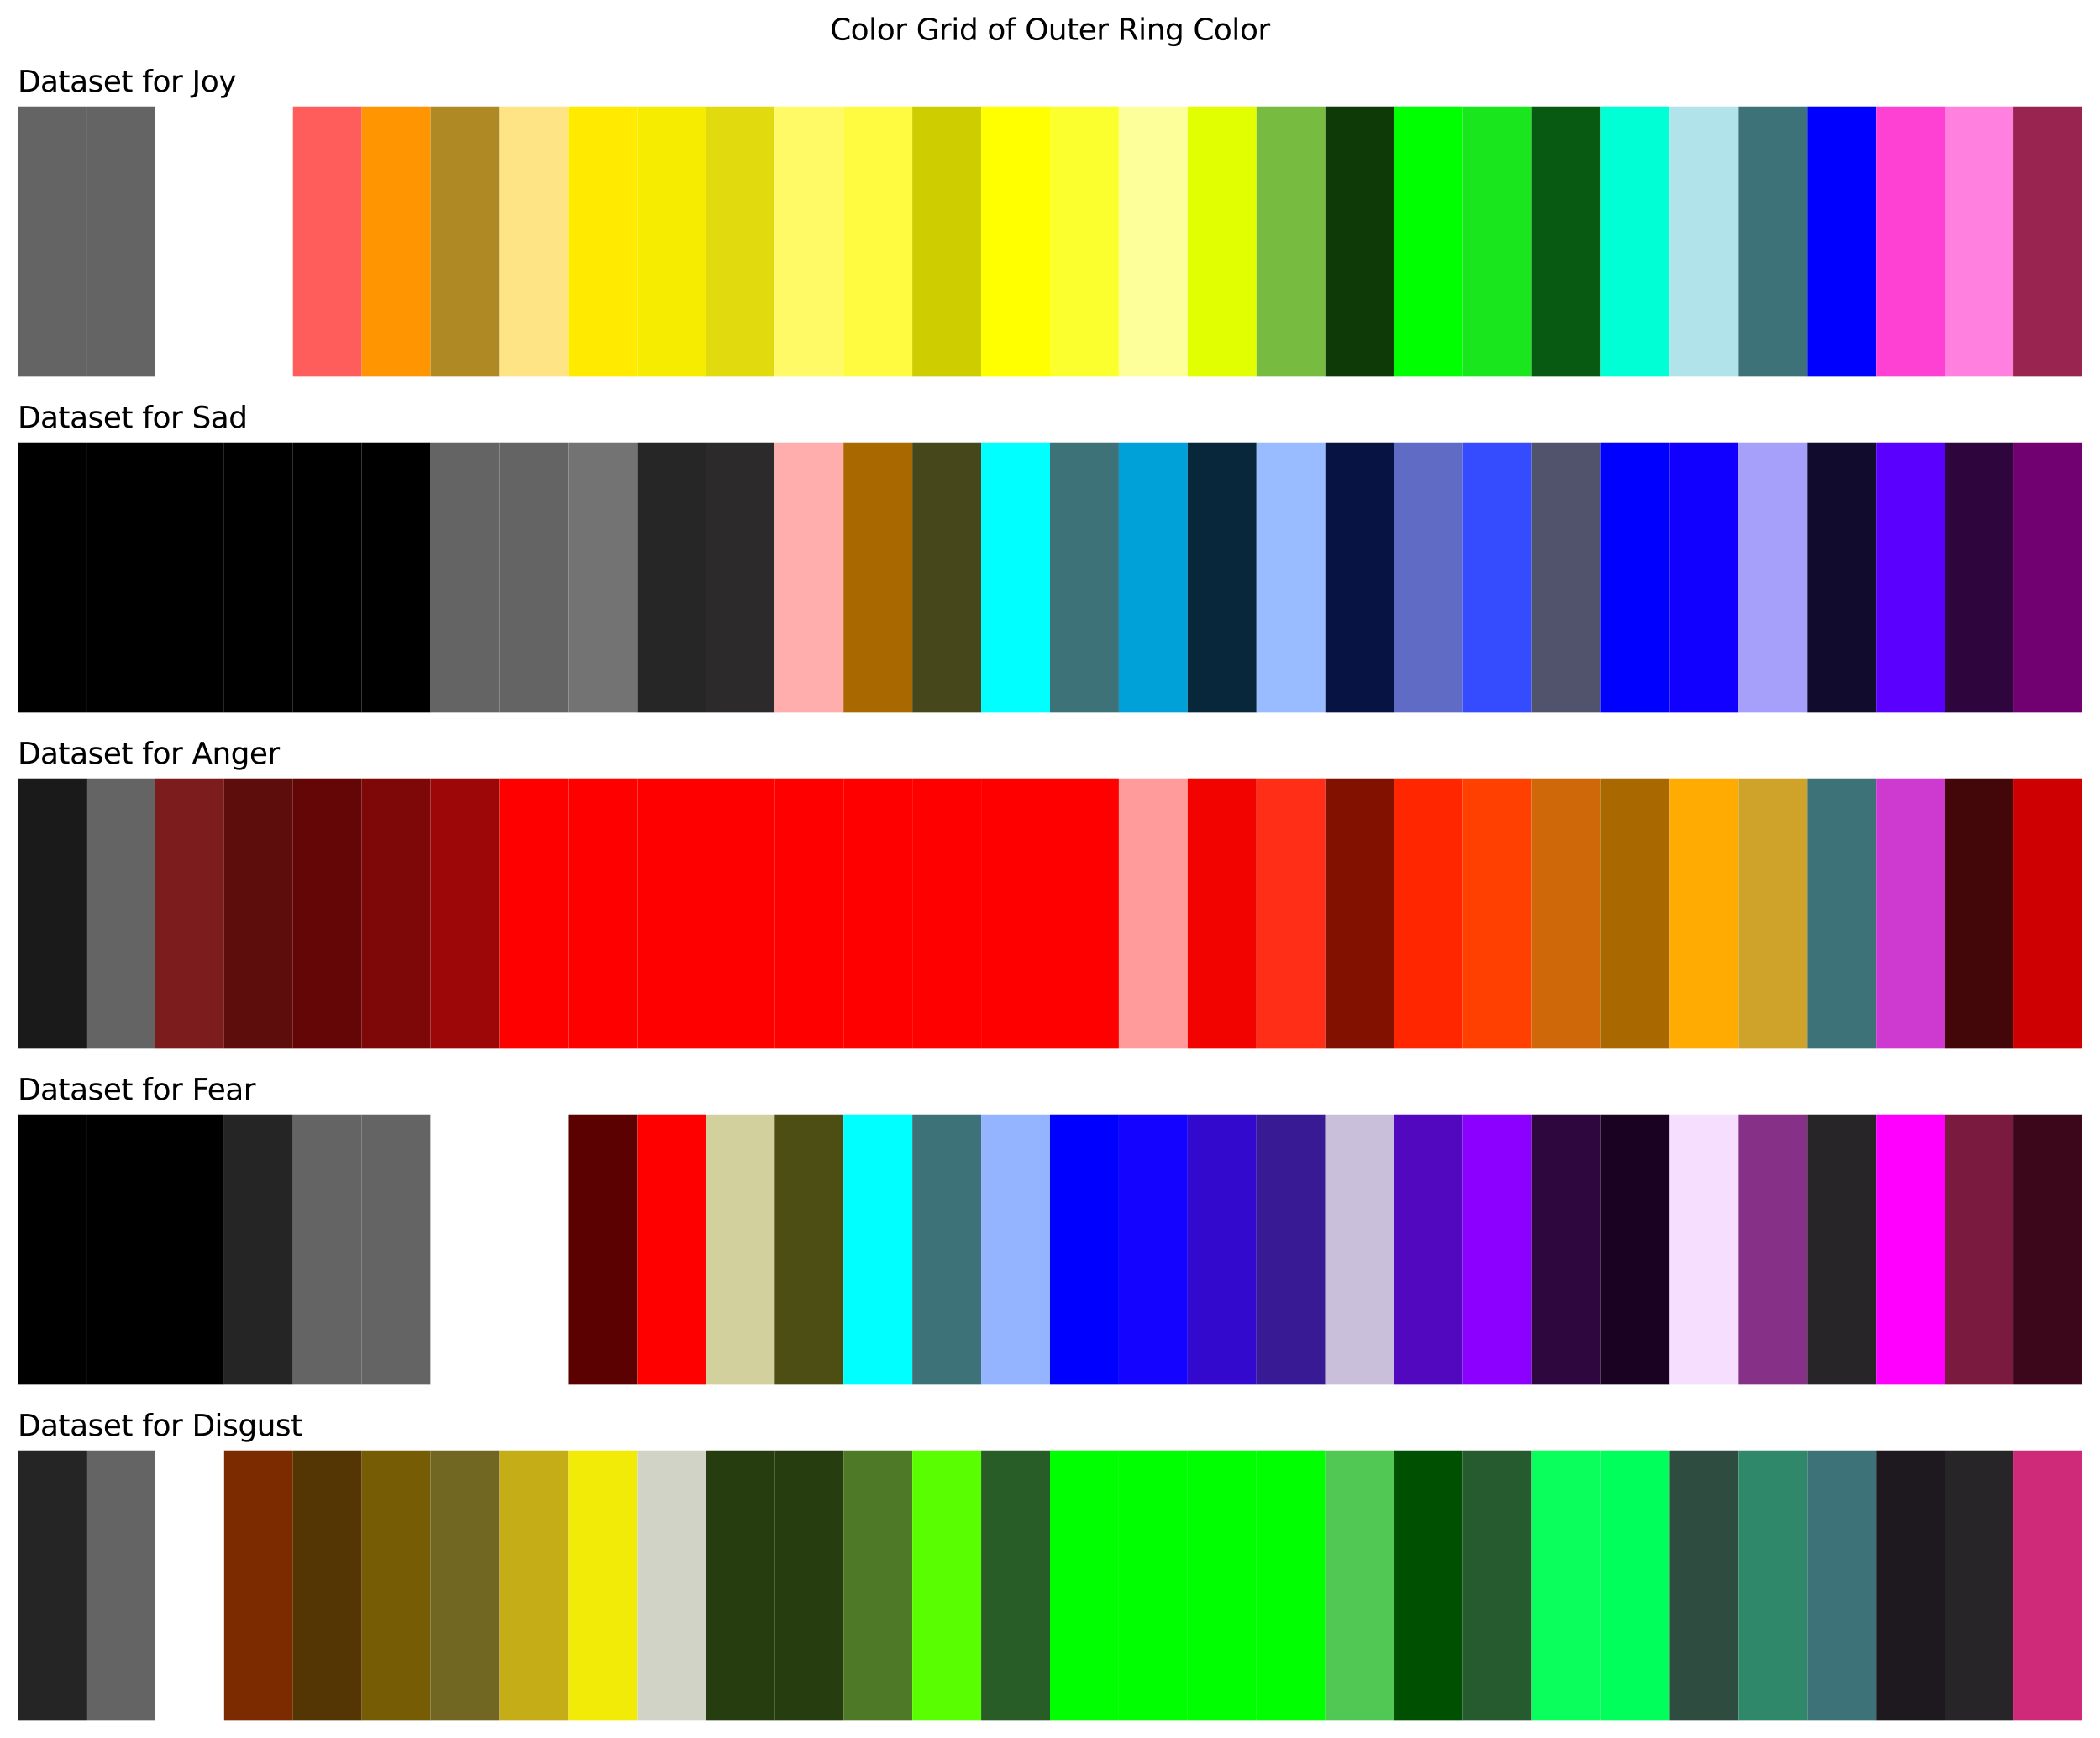 <?xml version="1.0" encoding="utf-8" standalone="no"?>
<!DOCTYPE svg PUBLIC "-//W3C//DTD SVG 1.1//EN"
  "http://www.w3.org/Graphics/SVG/1.1/DTD/svg11.dtd">
<svg xmlns:xlink="http://www.w3.org/1999/xlink" width="856.8pt" height="709.2pt" viewBox="0 0 856.8 709.2" xmlns="http://www.w3.org/2000/svg" version="1.1">
 <defs>
  <style type="text/css">*{stroke-linejoin: round; stroke-linecap: butt}</style>
 </defs>
 <g id="figure_1">
  <g id="patch_1">
   <path d="M 0 709.2 
L 856.8 709.2 
L 856.8 0 
L 0 0 
z
" style="fill: #ffffff"/>
  </g>
  <g id="axes_1">
   <g id="patch_2">
    <path d="M 7.2 153.648 
L 35.28 153.648 
L 35.28 43.44 
L 7.2 43.44 
z
" clip-path="url(#p9feb302114)" style="fill: #646464"/>
   </g>
   <g id="patch_3">
    <path d="M 35.28 153.648 
L 63.36 153.648 
L 63.36 43.44 
L 35.28 43.44 
z
" clip-path="url(#p9feb302114)" style="fill: #646464"/>
   </g>
   <g id="patch_4">
    <path d="M 63.36 153.648 
L 91.44 153.648 
L 91.44 43.44 
L 63.36 43.44 
z
" clip-path="url(#p9feb302114)" style="fill: #ffffff"/>
   </g>
   <g id="patch_5">
    <path d="M 91.44 153.648 
L 119.52 153.648 
L 119.52 43.44 
L 91.44 43.44 
z
" clip-path="url(#p9feb302114)" style="fill: #ffffff"/>
   </g>
   <g id="patch_6">
    <path d="M 119.52 153.648 
L 147.6 153.648 
L 147.6 43.44 
L 119.52 43.44 
z
" clip-path="url(#p9feb302114)" style="fill: #ff5c5c"/>
   </g>
   <g id="patch_7">
    <path d="M 147.6 153.648 
L 175.68 153.648 
L 175.68 43.44 
L 147.6 43.44 
z
" clip-path="url(#p9feb302114)" style="fill: #ff9500"/>
   </g>
   <g id="patch_8">
    <path d="M 175.68 153.648 
L 203.76 153.648 
L 203.76 43.44 
L 175.68 43.44 
z
" clip-path="url(#p9feb302114)" style="fill: #ae8924"/>
   </g>
   <g id="patch_9">
    <path d="M 203.76 153.648 
L 231.84 153.648 
L 231.84 43.44 
L 203.76 43.44 
z
" clip-path="url(#p9feb302114)" style="fill: #ffe485"/>
   </g>
   <g id="patch_10">
    <path d="M 231.84 153.648 
L 259.92 153.648 
L 259.92 43.44 
L 231.84 43.44 
z
" clip-path="url(#p9feb302114)" style="fill: #ffea00"/>
   </g>
   <g id="patch_11">
    <path d="M 259.92 153.648 
L 288 153.648 
L 288 43.44 
L 259.92 43.44 
z
" clip-path="url(#p9feb302114)" style="fill: #f5ec00"/>
   </g>
   <g id="patch_12">
    <path d="M 288 153.648 
L 316.08 153.648 
L 316.08 43.44 
L 288 43.44 
z
" clip-path="url(#p9feb302114)" style="fill: #e1da0e"/>
   </g>
   <g id="patch_13">
    <path d="M 316.08 153.648 
L 344.16 153.648 
L 344.16 43.44 
L 316.08 43.44 
z
" clip-path="url(#p9feb302114)" style="fill: #fffa66"/>
   </g>
   <g id="patch_14">
    <path d="M 344.16 153.648 
L 372.24 153.648 
L 372.24 43.44 
L 344.16 43.44 
z
" clip-path="url(#p9feb302114)" style="fill: #fefb41"/>
   </g>
   <g id="patch_15">
    <path d="M 372.24 153.648 
L 400.32 153.648 
L 400.32 43.44 
L 372.24 43.44 
z
" clip-path="url(#p9feb302114)" style="fill: #cdcd00"/>
   </g>
   <g id="patch_16">
    <path d="M 400.32 153.648 
L 428.4 153.648 
L 428.4 43.44 
L 400.32 43.44 
z
" clip-path="url(#p9feb302114)" style="fill: #ffff00"/>
   </g>
   <g id="patch_17">
    <path d="M 428.4 153.648 
L 456.48 153.648 
L 456.48 43.44 
L 428.4 43.44 
z
" clip-path="url(#p9feb302114)" style="fill: #fcff2e"/>
   </g>
   <g id="patch_18">
    <path d="M 456.48 153.648 
L 484.56 153.648 
L 484.56 43.44 
L 456.48 43.44 
z
" clip-path="url(#p9feb302114)" style="fill: #fdff9b"/>
   </g>
   <g id="patch_19">
    <path d="M 484.56 153.648 
L 512.64 153.648 
L 512.64 43.44 
L 484.56 43.44 
z
" clip-path="url(#p9feb302114)" style="fill: #e1ff00"/>
   </g>
   <g id="patch_20">
    <path d="M 512.64 153.648 
L 540.72 153.648 
L 540.72 43.44 
L 512.64 43.44 
z
" clip-path="url(#p9feb302114)" style="fill: #77bb41"/>
   </g>
   <g id="patch_21">
    <path d="M 540.72 153.648 
L 568.8 153.648 
L 568.8 43.44 
L 540.72 43.44 
z
" clip-path="url(#p9feb302114)" style="fill: #0e3a08"/>
   </g>
   <g id="patch_22">
    <path d="M 568.8 153.648 
L 596.88 153.648 
L 596.88 43.44 
L 568.8 43.44 
z
" clip-path="url(#p9feb302114)" style="fill: #00ff00"/>
   </g>
   <g id="patch_23">
    <path d="M 596.88 153.648 
L 624.96 153.648 
L 624.96 43.44 
L 596.88 43.44 
z
" clip-path="url(#p9feb302114)" style="fill: #19e61d"/>
   </g>
   <g id="patch_24">
    <path d="M 624.96 153.648 
L 653.04 153.648 
L 653.04 43.44 
L 624.96 43.44 
z
" clip-path="url(#p9feb302114)" style="fill: #085911"/>
   </g>
   <g id="patch_25">
    <path d="M 653.04 153.648 
L 681.12 153.648 
L 681.12 43.44 
L 653.04 43.44 
z
" clip-path="url(#p9feb302114)" style="fill: #00ffd5"/>
   </g>
   <g id="patch_26">
    <path d="M 681.12 153.648 
L 709.2 153.648 
L 709.2 43.44 
L 681.12 43.44 
z
" clip-path="url(#p9feb302114)" style="fill: #b0e4ea"/>
   </g>
   <g id="patch_27">
    <path d="M 709.2 153.648 
L 737.28 153.648 
L 737.28 43.44 
L 709.2 43.44 
z
" clip-path="url(#p9feb302114)" style="fill: #3e7279"/>
   </g>
   <g id="patch_28">
    <path d="M 737.28 153.648 
L 765.36 153.648 
L 765.36 43.44 
L 737.28 43.44 
z
" clip-path="url(#p9feb302114)" style="fill: #0000ff"/>
   </g>
   <g id="patch_29">
    <path d="M 765.36 153.648 
L 793.44 153.648 
L 793.44 43.44 
L 765.36 43.44 
z
" clip-path="url(#p9feb302114)" style="fill: #ff41d3"/>
   </g>
   <g id="patch_30">
    <path d="M 793.44 153.648 
L 821.52 153.648 
L 821.52 43.44 
L 793.44 43.44 
z
" clip-path="url(#p9feb302114)" style="fill: #ff80df"/>
   </g>
   <g id="patch_31">
    <path d="M 821.52 153.648 
L 849.6 153.648 
L 849.6 43.44 
L 821.52 43.44 
z
" clip-path="url(#p9feb302114)" style="fill: #99244f"/>
   </g>
   <g id="text_1">
    <!-- Dataset for Joy -->
    <g transform="translate(7.2 37.44) scale(0.12 -0.12)">
     <defs>
      <path id="DejaVuSans-44" d="M 1259 4147 
L 1259 519 
L 2022 519 
Q 2988 519 3436 956 
Q 3884 1394 3884 2338 
Q 3884 3275 3436 3711 
Q 2988 4147 2022 4147 
L 1259 4147 
z
M 628 4666 
L 1925 4666 
Q 3281 4666 3915 4102 
Q 4550 3538 4550 2338 
Q 4550 1131 3912 565 
Q 3275 0 1925 0 
L 628 0 
L 628 4666 
z
" transform="scale(0.016)"/>
      <path id="DejaVuSans-61" d="M 2194 1759 
Q 1497 1759 1228 1600 
Q 959 1441 959 1056 
Q 959 750 1161 570 
Q 1363 391 1709 391 
Q 2188 391 2477 730 
Q 2766 1069 2766 1631 
L 2766 1759 
L 2194 1759 
z
M 3341 1997 
L 3341 0 
L 2766 0 
L 2766 531 
Q 2569 213 2275 61 
Q 1981 -91 1556 -91 
Q 1019 -91 701 211 
Q 384 513 384 1019 
Q 384 1609 779 1909 
Q 1175 2209 1959 2209 
L 2766 2209 
L 2766 2266 
Q 2766 2663 2505 2880 
Q 2244 3097 1772 3097 
Q 1472 3097 1187 3025 
Q 903 2953 641 2809 
L 641 3341 
Q 956 3463 1253 3523 
Q 1550 3584 1831 3584 
Q 2591 3584 2966 3190 
Q 3341 2797 3341 1997 
z
" transform="scale(0.016)"/>
      <path id="DejaVuSans-74" d="M 1172 4494 
L 1172 3500 
L 2356 3500 
L 2356 3053 
L 1172 3053 
L 1172 1153 
Q 1172 725 1289 603 
Q 1406 481 1766 481 
L 2356 481 
L 2356 0 
L 1766 0 
Q 1100 0 847 248 
Q 594 497 594 1153 
L 594 3053 
L 172 3053 
L 172 3500 
L 594 3500 
L 594 4494 
L 1172 4494 
z
" transform="scale(0.016)"/>
      <path id="DejaVuSans-73" d="M 2834 3397 
L 2834 2853 
Q 2591 2978 2328 3040 
Q 2066 3103 1784 3103 
Q 1356 3103 1142 2972 
Q 928 2841 928 2578 
Q 928 2378 1081 2264 
Q 1234 2150 1697 2047 
L 1894 2003 
Q 2506 1872 2764 1633 
Q 3022 1394 3022 966 
Q 3022 478 2636 193 
Q 2250 -91 1575 -91 
Q 1294 -91 989 -36 
Q 684 19 347 128 
L 347 722 
Q 666 556 975 473 
Q 1284 391 1588 391 
Q 1994 391 2212 530 
Q 2431 669 2431 922 
Q 2431 1156 2273 1281 
Q 2116 1406 1581 1522 
L 1381 1569 
Q 847 1681 609 1914 
Q 372 2147 372 2553 
Q 372 3047 722 3315 
Q 1072 3584 1716 3584 
Q 2034 3584 2315 3537 
Q 2597 3491 2834 3397 
z
" transform="scale(0.016)"/>
      <path id="DejaVuSans-65" d="M 3597 1894 
L 3597 1613 
L 953 1613 
Q 991 1019 1311 708 
Q 1631 397 2203 397 
Q 2534 397 2845 478 
Q 3156 559 3463 722 
L 3463 178 
Q 3153 47 2828 -22 
Q 2503 -91 2169 -91 
Q 1331 -91 842 396 
Q 353 884 353 1716 
Q 353 2575 817 3079 
Q 1281 3584 2069 3584 
Q 2775 3584 3186 3129 
Q 3597 2675 3597 1894 
z
M 3022 2063 
Q 3016 2534 2758 2815 
Q 2500 3097 2075 3097 
Q 1594 3097 1305 2825 
Q 1016 2553 972 2059 
L 3022 2063 
z
" transform="scale(0.016)"/>
      <path id="DejaVuSans-20" transform="scale(0.016)"/>
      <path id="DejaVuSans-66" d="M 2375 4863 
L 2375 4384 
L 1825 4384 
Q 1516 4384 1395 4259 
Q 1275 4134 1275 3809 
L 1275 3500 
L 2222 3500 
L 2222 3053 
L 1275 3053 
L 1275 0 
L 697 0 
L 697 3053 
L 147 3053 
L 147 3500 
L 697 3500 
L 697 3744 
Q 697 4328 969 4595 
Q 1241 4863 1831 4863 
L 2375 4863 
z
" transform="scale(0.016)"/>
      <path id="DejaVuSans-6f" d="M 1959 3097 
Q 1497 3097 1228 2736 
Q 959 2375 959 1747 
Q 959 1119 1226 758 
Q 1494 397 1959 397 
Q 2419 397 2687 759 
Q 2956 1122 2956 1747 
Q 2956 2369 2687 2733 
Q 2419 3097 1959 3097 
z
M 1959 3584 
Q 2709 3584 3137 3096 
Q 3566 2609 3566 1747 
Q 3566 888 3137 398 
Q 2709 -91 1959 -91 
Q 1206 -91 779 398 
Q 353 888 353 1747 
Q 353 2609 779 3096 
Q 1206 3584 1959 3584 
z
" transform="scale(0.016)"/>
      <path id="DejaVuSans-72" d="M 2631 2963 
Q 2534 3019 2420 3045 
Q 2306 3072 2169 3072 
Q 1681 3072 1420 2755 
Q 1159 2438 1159 1844 
L 1159 0 
L 581 0 
L 581 3500 
L 1159 3500 
L 1159 2956 
Q 1341 3275 1631 3429 
Q 1922 3584 2338 3584 
Q 2397 3584 2469 3576 
Q 2541 3569 2628 3553 
L 2631 2963 
z
" transform="scale(0.016)"/>
      <path id="DejaVuSans-4a" d="M 628 4666 
L 1259 4666 
L 1259 325 
Q 1259 -519 939 -900 
Q 619 -1281 -91 -1281 
L -331 -1281 
L -331 -750 
L -134 -750 
Q 284 -750 456 -515 
Q 628 -281 628 325 
L 628 4666 
z
" transform="scale(0.016)"/>
      <path id="DejaVuSans-79" d="M 2059 -325 
Q 1816 -950 1584 -1140 
Q 1353 -1331 966 -1331 
L 506 -1331 
L 506 -850 
L 844 -850 
Q 1081 -850 1212 -737 
Q 1344 -625 1503 -206 
L 1606 56 
L 191 3500 
L 800 3500 
L 1894 763 
L 2988 3500 
L 3597 3500 
L 2059 -325 
z
" transform="scale(0.016)"/>
     </defs>
     <use xlink:href="#DejaVuSans-44"/>
     <use xlink:href="#DejaVuSans-61" transform="translate(77.002 0)"/>
     <use xlink:href="#DejaVuSans-74" transform="translate(138.281 0)"/>
     <use xlink:href="#DejaVuSans-61" transform="translate(177.49 0)"/>
     <use xlink:href="#DejaVuSans-73" transform="translate(238.77 0)"/>
     <use xlink:href="#DejaVuSans-65" transform="translate(290.869 0)"/>
     <use xlink:href="#DejaVuSans-74" transform="translate(352.393 0)"/>
     <use xlink:href="#DejaVuSans-20" transform="translate(391.602 0)"/>
     <use xlink:href="#DejaVuSans-66" transform="translate(423.389 0)"/>
     <use xlink:href="#DejaVuSans-6f" transform="translate(458.594 0)"/>
     <use xlink:href="#DejaVuSans-72" transform="translate(519.775 0)"/>
     <use xlink:href="#DejaVuSans-20" transform="translate(560.889 0)"/>
     <use xlink:href="#DejaVuSans-4a" transform="translate(592.676 0)"/>
     <use xlink:href="#DejaVuSans-6f" transform="translate(622.168 0)"/>
     <use xlink:href="#DejaVuSans-79" transform="translate(683.35 0)"/>
    </g>
   </g>
  </g>
  <g id="axes_2">
   <g id="patch_32">
    <path d="M 7.2 290.736 
L 35.28 290.736 
L 35.28 180.528 
L 7.2 180.528 
z
" clip-path="url(#p14b8dabb81)"/>
   </g>
   <g id="patch_33">
    <path d="M 35.28 290.736 
L 63.36 290.736 
L 63.36 180.528 
L 35.28 180.528 
z
" clip-path="url(#p14b8dabb81)"/>
   </g>
   <g id="patch_34">
    <path d="M 63.36 290.736 
L 91.44 290.736 
L 91.44 180.528 
L 63.36 180.528 
z
" clip-path="url(#p14b8dabb81)"/>
   </g>
   <g id="patch_35">
    <path d="M 91.44 290.736 
L 119.52 290.736 
L 119.52 180.528 
L 91.44 180.528 
z
" clip-path="url(#p14b8dabb81)"/>
   </g>
   <g id="patch_36">
    <path d="M 119.52 290.736 
L 147.6 290.736 
L 147.6 180.528 
L 119.52 180.528 
z
" clip-path="url(#p14b8dabb81)"/>
   </g>
   <g id="patch_37">
    <path d="M 147.6 290.736 
L 175.68 290.736 
L 175.68 180.528 
L 147.6 180.528 
z
" clip-path="url(#p14b8dabb81)"/>
   </g>
   <g id="patch_38">
    <path d="M 175.68 290.736 
L 203.76 290.736 
L 203.76 180.528 
L 175.68 180.528 
z
" clip-path="url(#p14b8dabb81)" style="fill: #646464"/>
   </g>
   <g id="patch_39">
    <path d="M 203.76 290.736 
L 231.84 290.736 
L 231.84 180.528 
L 203.76 180.528 
z
" clip-path="url(#p14b8dabb81)" style="fill: #646464"/>
   </g>
   <g id="patch_40">
    <path d="M 231.84 290.736 
L 259.92 290.736 
L 259.92 180.528 
L 231.84 180.528 
z
" clip-path="url(#p14b8dabb81)" style="fill: #737373"/>
   </g>
   <g id="patch_41">
    <path d="M 259.92 290.736 
L 288 290.736 
L 288 180.528 
L 259.92 180.528 
z
" clip-path="url(#p14b8dabb81)" style="fill: #272626"/>
   </g>
   <g id="patch_42">
    <path d="M 288 290.736 
L 316.08 290.736 
L 316.08 180.528 
L 288 180.528 
z
" clip-path="url(#p14b8dabb81)" style="fill: #2c2a2a"/>
   </g>
   <g id="patch_43">
    <path d="M 316.08 290.736 
L 344.16 290.736 
L 344.16 180.528 
L 316.08 180.528 
z
" clip-path="url(#p14b8dabb81)" style="fill: #ffadad"/>
   </g>
   <g id="patch_44">
    <path d="M 344.16 290.736 
L 372.24 290.736 
L 372.24 180.528 
L 344.16 180.528 
z
" clip-path="url(#p14b8dabb81)" style="fill: #a96800"/>
   </g>
   <g id="patch_45">
    <path d="M 372.24 290.736 
L 400.32 290.736 
L 400.32 180.528 
L 372.24 180.528 
z
" clip-path="url(#p14b8dabb81)" style="fill: #46471a"/>
   </g>
   <g id="patch_46">
    <path d="M 400.32 290.736 
L 428.4 290.736 
L 428.4 180.528 
L 400.32 180.528 
z
" clip-path="url(#p14b8dabb81)" style="fill: #00ffff"/>
   </g>
   <g id="patch_47">
    <path d="M 428.4 290.736 
L 456.48 290.736 
L 456.48 180.528 
L 428.4 180.528 
z
" clip-path="url(#p14b8dabb81)" style="fill: #3e7279"/>
   </g>
   <g id="patch_48">
    <path d="M 456.48 290.736 
L 484.56 290.736 
L 484.56 180.528 
L 456.48 180.528 
z
" clip-path="url(#p14b8dabb81)" style="fill: #00a1d8"/>
   </g>
   <g id="patch_49">
    <path d="M 484.56 290.736 
L 512.64 290.736 
L 512.64 180.528 
L 484.56 180.528 
z
" clip-path="url(#p14b8dabb81)" style="fill: #08273a"/>
   </g>
   <g id="patch_50">
    <path d="M 512.64 290.736 
L 540.72 290.736 
L 540.72 180.528 
L 512.64 180.528 
z
" clip-path="url(#p14b8dabb81)" style="fill: #99bbff"/>
   </g>
   <g id="patch_51">
    <path d="M 540.72 290.736 
L 568.8 290.736 
L 568.8 180.528 
L 540.72 180.528 
z
" clip-path="url(#p14b8dabb81)" style="fill: #071343"/>
   </g>
   <g id="patch_52">
    <path d="M 568.8 290.736 
L 596.88 290.736 
L 596.88 180.528 
L 568.8 180.528 
z
" clip-path="url(#p14b8dabb81)" style="fill: #5f6bc4"/>
   </g>
   <g id="patch_53">
    <path d="M 596.88 290.736 
L 624.96 290.736 
L 624.96 180.528 
L 596.88 180.528 
z
" clip-path="url(#p14b8dabb81)" style="fill: #344cfe"/>
   </g>
   <g id="patch_54">
    <path d="M 624.96 290.736 
L 653.04 290.736 
L 653.04 180.528 
L 624.96 180.528 
z
" clip-path="url(#p14b8dabb81)" style="fill: #51536c"/>
   </g>
   <g id="patch_55">
    <path d="M 653.04 290.736 
L 681.12 290.736 
L 681.12 180.528 
L 653.04 180.528 
z
" clip-path="url(#p14b8dabb81)" style="fill: #0000ff"/>
   </g>
   <g id="patch_56">
    <path d="M 681.12 290.736 
L 709.2 290.736 
L 709.2 180.528 
L 681.12 180.528 
z
" clip-path="url(#p14b8dabb81)" style="fill: #1100ff"/>
   </g>
   <g id="patch_57">
    <path d="M 709.2 290.736 
L 737.28 290.736 
L 737.28 180.528 
L 709.2 180.528 
z
" clip-path="url(#p14b8dabb81)" style="fill: #a7a0fa"/>
   </g>
   <g id="patch_58">
    <path d="M 737.28 290.736 
L 765.36 290.736 
L 765.36 180.528 
L 737.28 180.528 
z
" clip-path="url(#p14b8dabb81)" style="fill: #110c2d"/>
   </g>
   <g id="patch_59">
    <path d="M 765.36 290.736 
L 793.44 290.736 
L 793.44 180.528 
L 765.36 180.528 
z
" clip-path="url(#p14b8dabb81)" style="fill: #5900ff"/>
   </g>
   <g id="patch_60">
    <path d="M 793.44 290.736 
L 821.52 290.736 
L 821.52 180.528 
L 793.44 180.528 
z
" clip-path="url(#p14b8dabb81)" style="fill: #2e063d"/>
   </g>
   <g id="patch_61">
    <path d="M 821.52 290.736 
L 849.6 290.736 
L 849.6 180.528 
L 821.52 180.528 
z
" clip-path="url(#p14b8dabb81)" style="fill: #710071"/>
   </g>
   <g id="text_2">
    <!-- Dataset for Sad -->
    <g transform="translate(7.2 174.528) scale(0.12 -0.12)">
     <defs>
      <path id="DejaVuSans-53" d="M 3425 4513 
L 3425 3897 
Q 3066 4069 2747 4153 
Q 2428 4238 2131 4238 
Q 1616 4238 1336 4038 
Q 1056 3838 1056 3469 
Q 1056 3159 1242 3001 
Q 1428 2844 1947 2747 
L 2328 2669 
Q 3034 2534 3370 2195 
Q 3706 1856 3706 1288 
Q 3706 609 3251 259 
Q 2797 -91 1919 -91 
Q 1588 -91 1214 -16 
Q 841 59 441 206 
L 441 856 
Q 825 641 1194 531 
Q 1563 422 1919 422 
Q 2459 422 2753 634 
Q 3047 847 3047 1241 
Q 3047 1584 2836 1778 
Q 2625 1972 2144 2069 
L 1759 2144 
Q 1053 2284 737 2584 
Q 422 2884 422 3419 
Q 422 4038 858 4394 
Q 1294 4750 2059 4750 
Q 2388 4750 2728 4690 
Q 3069 4631 3425 4513 
z
" transform="scale(0.016)"/>
      <path id="DejaVuSans-64" d="M 2906 2969 
L 2906 4863 
L 3481 4863 
L 3481 0 
L 2906 0 
L 2906 525 
Q 2725 213 2448 61 
Q 2172 -91 1784 -91 
Q 1150 -91 751 415 
Q 353 922 353 1747 
Q 353 2572 751 3078 
Q 1150 3584 1784 3584 
Q 2172 3584 2448 3432 
Q 2725 3281 2906 2969 
z
M 947 1747 
Q 947 1113 1208 752 
Q 1469 391 1925 391 
Q 2381 391 2643 752 
Q 2906 1113 2906 1747 
Q 2906 2381 2643 2742 
Q 2381 3103 1925 3103 
Q 1469 3103 1208 2742 
Q 947 2381 947 1747 
z
" transform="scale(0.016)"/>
     </defs>
     <use xlink:href="#DejaVuSans-44"/>
     <use xlink:href="#DejaVuSans-61" transform="translate(77.002 0)"/>
     <use xlink:href="#DejaVuSans-74" transform="translate(138.281 0)"/>
     <use xlink:href="#DejaVuSans-61" transform="translate(177.49 0)"/>
     <use xlink:href="#DejaVuSans-73" transform="translate(238.77 0)"/>
     <use xlink:href="#DejaVuSans-65" transform="translate(290.869 0)"/>
     <use xlink:href="#DejaVuSans-74" transform="translate(352.393 0)"/>
     <use xlink:href="#DejaVuSans-20" transform="translate(391.602 0)"/>
     <use xlink:href="#DejaVuSans-66" transform="translate(423.389 0)"/>
     <use xlink:href="#DejaVuSans-6f" transform="translate(458.594 0)"/>
     <use xlink:href="#DejaVuSans-72" transform="translate(519.775 0)"/>
     <use xlink:href="#DejaVuSans-20" transform="translate(560.889 0)"/>
     <use xlink:href="#DejaVuSans-53" transform="translate(592.676 0)"/>
     <use xlink:href="#DejaVuSans-61" transform="translate(656.152 0)"/>
     <use xlink:href="#DejaVuSans-64" transform="translate(717.432 0)"/>
    </g>
   </g>
  </g>
  <g id="axes_3">
   <g id="patch_62">
    <path d="M 7.2 427.824 
L 35.28 427.824 
L 35.28 317.616 
L 7.2 317.616 
z
" clip-path="url(#p4150b354a1)" style="fill: #1a1a1a"/>
   </g>
   <g id="patch_63">
    <path d="M 35.28 427.824 
L 63.36 427.824 
L 63.36 317.616 
L 35.28 317.616 
z
" clip-path="url(#p4150b354a1)" style="fill: #646464"/>
   </g>
   <g id="patch_64">
    <path d="M 63.36 427.824 
L 91.44 427.824 
L 91.44 317.616 
L 63.36 317.616 
z
" clip-path="url(#p4150b354a1)" style="fill: #7d1c1c"/>
   </g>
   <g id="patch_65">
    <path d="M 91.44 427.824 
L 119.52 427.824 
L 119.52 317.616 
L 91.44 317.616 
z
" clip-path="url(#p4150b354a1)" style="fill: #5e0d0d"/>
   </g>
   <g id="patch_66">
    <path d="M 119.52 427.824 
L 147.6 427.824 
L 147.6 317.616 
L 119.52 317.616 
z
" clip-path="url(#p4150b354a1)" style="fill: #650606"/>
   </g>
   <g id="patch_67">
    <path d="M 147.6 427.824 
L 175.68 427.824 
L 175.68 317.616 
L 147.6 317.616 
z
" clip-path="url(#p4150b354a1)" style="fill: #7e0707"/>
   </g>
   <g id="patch_68">
    <path d="M 175.68 427.824 
L 203.76 427.824 
L 203.76 317.616 
L 175.68 317.616 
z
" clip-path="url(#p4150b354a1)" style="fill: #9d0707"/>
   </g>
   <g id="patch_69">
    <path d="M 203.76 427.824 
L 231.84 427.824 
L 231.84 317.616 
L 203.76 317.616 
z
" clip-path="url(#p4150b354a1)" style="fill: #ff0000"/>
   </g>
   <g id="patch_70">
    <path d="M 231.84 427.824 
L 259.92 427.824 
L 259.92 317.616 
L 231.84 317.616 
z
" clip-path="url(#p4150b354a1)" style="fill: #ff0000"/>
   </g>
   <g id="patch_71">
    <path d="M 259.92 427.824 
L 288 427.824 
L 288 317.616 
L 259.92 317.616 
z
" clip-path="url(#p4150b354a1)" style="fill: #ff0000"/>
   </g>
   <g id="patch_72">
    <path d="M 288 427.824 
L 316.08 427.824 
L 316.08 317.616 
L 288 317.616 
z
" clip-path="url(#p4150b354a1)" style="fill: #ff0000"/>
   </g>
   <g id="patch_73">
    <path d="M 316.08 427.824 
L 344.16 427.824 
L 344.16 317.616 
L 316.08 317.616 
z
" clip-path="url(#p4150b354a1)" style="fill: #ff0000"/>
   </g>
   <g id="patch_74">
    <path d="M 344.16 427.824 
L 372.24 427.824 
L 372.24 317.616 
L 344.16 317.616 
z
" clip-path="url(#p4150b354a1)" style="fill: #ff0000"/>
   </g>
   <g id="patch_75">
    <path d="M 372.24 427.824 
L 400.32 427.824 
L 400.32 317.616 
L 372.24 317.616 
z
" clip-path="url(#p4150b354a1)" style="fill: #ff0000"/>
   </g>
   <g id="patch_76">
    <path d="M 400.32 427.824 
L 428.4 427.824 
L 428.4 317.616 
L 400.32 317.616 
z
" clip-path="url(#p4150b354a1)" style="fill: #ff0000"/>
   </g>
   <g id="patch_77">
    <path d="M 428.4 427.824 
L 456.48 427.824 
L 456.48 317.616 
L 428.4 317.616 
z
" clip-path="url(#p4150b354a1)" style="fill: #ff0000"/>
   </g>
   <g id="patch_78">
    <path d="M 456.48 427.824 
L 484.56 427.824 
L 484.56 317.616 
L 456.48 317.616 
z
" clip-path="url(#p4150b354a1)" style="fill: #ff9b9b"/>
   </g>
   <g id="patch_79">
    <path d="M 484.56 427.824 
L 512.64 427.824 
L 512.64 317.616 
L 484.56 317.616 
z
" clip-path="url(#p4150b354a1)" style="fill: #f30300"/>
   </g>
   <g id="patch_80">
    <path d="M 512.64 427.824 
L 540.72 427.824 
L 540.72 317.616 
L 512.64 317.616 
z
" clip-path="url(#p4150b354a1)" style="fill: #ff2f17"/>
   </g>
   <g id="patch_81">
    <path d="M 540.72 427.824 
L 568.8 427.824 
L 568.8 317.616 
L 540.72 317.616 
z
" clip-path="url(#p4150b354a1)" style="fill: #831100"/>
   </g>
   <g id="patch_82">
    <path d="M 568.8 427.824 
L 596.88 427.824 
L 596.88 317.616 
L 568.8 317.616 
z
" clip-path="url(#p4150b354a1)" style="fill: #ff2600"/>
   </g>
   <g id="patch_83">
    <path d="M 596.88 427.824 
L 624.96 427.824 
L 624.96 317.616 
L 596.88 317.616 
z
" clip-path="url(#p4150b354a1)" style="fill: #ff4000"/>
   </g>
   <g id="patch_84">
    <path d="M 624.96 427.824 
L 653.04 427.824 
L 653.04 317.616 
L 624.96 317.616 
z
" clip-path="url(#p4150b354a1)" style="fill: #ce6809"/>
   </g>
   <g id="patch_85">
    <path d="M 653.04 427.824 
L 681.12 427.824 
L 681.12 317.616 
L 653.04 317.616 
z
" clip-path="url(#p4150b354a1)" style="fill: #a96800"/>
   </g>
   <g id="patch_86">
    <path d="M 681.12 427.824 
L 709.2 427.824 
L 709.2 317.616 
L 681.12 317.616 
z
" clip-path="url(#p4150b354a1)" style="fill: #ffab01"/>
   </g>
   <g id="patch_87">
    <path d="M 709.2 427.824 
L 737.28 427.824 
L 737.28 317.616 
L 709.2 317.616 
z
" clip-path="url(#p4150b354a1)" style="fill: #cfa32a"/>
   </g>
   <g id="patch_88">
    <path d="M 737.28 427.824 
L 765.36 427.824 
L 765.36 317.616 
L 737.28 317.616 
z
" clip-path="url(#p4150b354a1)" style="fill: #3e7279"/>
   </g>
   <g id="patch_89">
    <path d="M 765.36 427.824 
L 793.44 427.824 
L 793.44 317.616 
L 765.36 317.616 
z
" clip-path="url(#p4150b354a1)" style="fill: #ce39d0"/>
   </g>
   <g id="patch_90">
    <path d="M 793.44 427.824 
L 821.52 427.824 
L 821.52 317.616 
L 793.44 317.616 
z
" clip-path="url(#p4150b354a1)" style="fill: #430709"/>
   </g>
   <g id="patch_91">
    <path d="M 821.52 427.824 
L 849.6 427.824 
L 849.6 317.616 
L 821.52 317.616 
z
" clip-path="url(#p4150b354a1)" style="fill: #cf0001"/>
   </g>
   <g id="text_3">
    <!-- Dataset for Anger -->
    <g transform="translate(7.2 311.616) scale(0.12 -0.12)">
     <defs>
      <path id="DejaVuSans-41" d="M 2188 4044 
L 1331 1722 
L 3047 1722 
L 2188 4044 
z
M 1831 4666 
L 2547 4666 
L 4325 0 
L 3669 0 
L 3244 1197 
L 1141 1197 
L 716 0 
L 50 0 
L 1831 4666 
z
" transform="scale(0.016)"/>
      <path id="DejaVuSans-6e" d="M 3513 2113 
L 3513 0 
L 2938 0 
L 2938 2094 
Q 2938 2591 2744 2837 
Q 2550 3084 2163 3084 
Q 1697 3084 1428 2787 
Q 1159 2491 1159 1978 
L 1159 0 
L 581 0 
L 581 3500 
L 1159 3500 
L 1159 2956 
Q 1366 3272 1645 3428 
Q 1925 3584 2291 3584 
Q 2894 3584 3203 3211 
Q 3513 2838 3513 2113 
z
" transform="scale(0.016)"/>
      <path id="DejaVuSans-67" d="M 2906 1791 
Q 2906 2416 2648 2759 
Q 2391 3103 1925 3103 
Q 1463 3103 1205 2759 
Q 947 2416 947 1791 
Q 947 1169 1205 825 
Q 1463 481 1925 481 
Q 2391 481 2648 825 
Q 2906 1169 2906 1791 
z
M 3481 434 
Q 3481 -459 3084 -895 
Q 2688 -1331 1869 -1331 
Q 1566 -1331 1297 -1286 
Q 1028 -1241 775 -1147 
L 775 -588 
Q 1028 -725 1275 -790 
Q 1522 -856 1778 -856 
Q 2344 -856 2625 -561 
Q 2906 -266 2906 331 
L 2906 616 
Q 2728 306 2450 153 
Q 2172 0 1784 0 
Q 1141 0 747 490 
Q 353 981 353 1791 
Q 353 2603 747 3093 
Q 1141 3584 1784 3584 
Q 2172 3584 2450 3431 
Q 2728 3278 2906 2969 
L 2906 3500 
L 3481 3500 
L 3481 434 
z
" transform="scale(0.016)"/>
     </defs>
     <use xlink:href="#DejaVuSans-44"/>
     <use xlink:href="#DejaVuSans-61" transform="translate(77.002 0)"/>
     <use xlink:href="#DejaVuSans-74" transform="translate(138.281 0)"/>
     <use xlink:href="#DejaVuSans-61" transform="translate(177.49 0)"/>
     <use xlink:href="#DejaVuSans-73" transform="translate(238.77 0)"/>
     <use xlink:href="#DejaVuSans-65" transform="translate(290.869 0)"/>
     <use xlink:href="#DejaVuSans-74" transform="translate(352.393 0)"/>
     <use xlink:href="#DejaVuSans-20" transform="translate(391.602 0)"/>
     <use xlink:href="#DejaVuSans-66" transform="translate(423.389 0)"/>
     <use xlink:href="#DejaVuSans-6f" transform="translate(458.594 0)"/>
     <use xlink:href="#DejaVuSans-72" transform="translate(519.775 0)"/>
     <use xlink:href="#DejaVuSans-20" transform="translate(560.889 0)"/>
     <use xlink:href="#DejaVuSans-41" transform="translate(592.676 0)"/>
     <use xlink:href="#DejaVuSans-6e" transform="translate(661.084 0)"/>
     <use xlink:href="#DejaVuSans-67" transform="translate(724.463 0)"/>
     <use xlink:href="#DejaVuSans-65" transform="translate(787.939 0)"/>
     <use xlink:href="#DejaVuSans-72" transform="translate(849.463 0)"/>
    </g>
   </g>
  </g>
  <g id="axes_4">
   <g id="patch_92">
    <path d="M 7.2 564.912 
L 35.28 564.912 
L 35.28 454.704 
L 7.2 454.704 
z
" clip-path="url(#pf4bcfac788)"/>
   </g>
   <g id="patch_93">
    <path d="M 35.28 564.912 
L 63.36 564.912 
L 63.36 454.704 
L 35.28 454.704 
z
" clip-path="url(#pf4bcfac788)"/>
   </g>
   <g id="patch_94">
    <path d="M 63.36 564.912 
L 91.44 564.912 
L 91.44 454.704 
L 63.36 454.704 
z
" clip-path="url(#pf4bcfac788)"/>
   </g>
   <g id="patch_95">
    <path d="M 91.44 564.912 
L 119.52 564.912 
L 119.52 454.704 
L 91.44 454.704 
z
" clip-path="url(#pf4bcfac788)" style="fill: #252525"/>
   </g>
   <g id="patch_96">
    <path d="M 119.52 564.912 
L 147.6 564.912 
L 147.6 454.704 
L 119.52 454.704 
z
" clip-path="url(#pf4bcfac788)" style="fill: #646464"/>
   </g>
   <g id="patch_97">
    <path d="M 147.6 564.912 
L 175.68 564.912 
L 175.68 454.704 
L 147.6 454.704 
z
" clip-path="url(#pf4bcfac788)" style="fill: #646464"/>
   </g>
   <g id="patch_98">
    <path d="M 175.68 564.912 
L 203.76 564.912 
L 203.76 454.704 
L 175.68 454.704 
z
" clip-path="url(#pf4bcfac788)" style="fill: #ffffff"/>
   </g>
   <g id="patch_99">
    <path d="M 203.76 564.912 
L 231.84 564.912 
L 231.84 454.704 
L 203.76 454.704 
z
" clip-path="url(#pf4bcfac788)" style="fill: #ffffff"/>
   </g>
   <g id="patch_100">
    <path d="M 231.84 564.912 
L 259.92 564.912 
L 259.92 454.704 
L 231.84 454.704 
z
" clip-path="url(#pf4bcfac788)" style="fill: #5b0101"/>
   </g>
   <g id="patch_101">
    <path d="M 259.92 564.912 
L 288 564.912 
L 288 454.704 
L 259.92 454.704 
z
" clip-path="url(#pf4bcfac788)" style="fill: #ff0000"/>
   </g>
   <g id="patch_102">
    <path d="M 288 564.912 
L 316.08 564.912 
L 316.08 454.704 
L 288 454.704 
z
" clip-path="url(#pf4bcfac788)" style="fill: #d2d09d"/>
   </g>
   <g id="patch_103">
    <path d="M 316.08 564.912 
L 344.16 564.912 
L 344.16 454.704 
L 316.08 454.704 
z
" clip-path="url(#pf4bcfac788)" style="fill: #4d4e13"/>
   </g>
   <g id="patch_104">
    <path d="M 344.16 564.912 
L 372.24 564.912 
L 372.24 454.704 
L 344.16 454.704 
z
" clip-path="url(#pf4bcfac788)" style="fill: #00ffff"/>
   </g>
   <g id="patch_105">
    <path d="M 372.24 564.912 
L 400.32 564.912 
L 400.32 454.704 
L 372.24 454.704 
z
" clip-path="url(#pf4bcfac788)" style="fill: #3e7279"/>
   </g>
   <g id="patch_106">
    <path d="M 400.32 564.912 
L 428.4 564.912 
L 428.4 454.704 
L 400.32 454.704 
z
" clip-path="url(#pf4bcfac788)" style="fill: #94b4ff"/>
   </g>
   <g id="patch_107">
    <path d="M 428.4 564.912 
L 456.48 564.912 
L 456.48 454.704 
L 428.4 454.704 
z
" clip-path="url(#pf4bcfac788)" style="fill: #0000ff"/>
   </g>
   <g id="patch_108">
    <path d="M 456.48 564.912 
L 484.56 564.912 
L 484.56 454.704 
L 456.48 454.704 
z
" clip-path="url(#pf4bcfac788)" style="fill: #1404ff"/>
   </g>
   <g id="patch_109">
    <path d="M 484.56 564.912 
L 512.64 564.912 
L 512.64 454.704 
L 484.56 454.704 
z
" clip-path="url(#pf4bcfac788)" style="fill: #3309ce"/>
   </g>
   <g id="patch_110">
    <path d="M 512.64 564.912 
L 540.72 564.912 
L 540.72 454.704 
L 512.64 454.704 
z
" clip-path="url(#pf4bcfac788)" style="fill: #371a94"/>
   </g>
   <g id="patch_111">
    <path d="M 540.72 564.912 
L 568.8 564.912 
L 568.8 454.704 
L 540.72 454.704 
z
" clip-path="url(#pf4bcfac788)" style="fill: #cabfdb"/>
   </g>
   <g id="patch_112">
    <path d="M 568.8 564.912 
L 596.88 564.912 
L 596.88 454.704 
L 568.8 454.704 
z
" clip-path="url(#pf4bcfac788)" style="fill: #5108bf"/>
   </g>
   <g id="patch_113">
    <path d="M 596.88 564.912 
L 624.96 564.912 
L 624.96 454.704 
L 596.88 454.704 
z
" clip-path="url(#pf4bcfac788)" style="fill: #8c00ff"/>
   </g>
   <g id="patch_114">
    <path d="M 624.96 564.912 
L 653.04 564.912 
L 653.04 454.704 
L 624.96 454.704 
z
" clip-path="url(#pf4bcfac788)" style="fill: #2e073e"/>
   </g>
   <g id="patch_115">
    <path d="M 653.04 564.912 
L 681.12 564.912 
L 681.12 454.704 
L 653.04 454.704 
z
" clip-path="url(#pf4bcfac788)" style="fill: #190222"/>
   </g>
   <g id="patch_116">
    <path d="M 681.12 564.912 
L 709.2 564.912 
L 709.2 454.704 
L 681.12 454.704 
z
" clip-path="url(#pf4bcfac788)" style="fill: #f6deff"/>
   </g>
   <g id="patch_117">
    <path d="M 709.2 564.912 
L 737.28 564.912 
L 737.28 454.704 
L 709.2 454.704 
z
" clip-path="url(#pf4bcfac788)" style="fill: #863088"/>
   </g>
   <g id="patch_118">
    <path d="M 737.28 564.912 
L 765.36 564.912 
L 765.36 454.704 
L 737.28 454.704 
z
" clip-path="url(#pf4bcfac788)" style="fill: #272527"/>
   </g>
   <g id="patch_119">
    <path d="M 765.36 564.912 
L 793.44 564.912 
L 793.44 454.704 
L 765.36 454.704 
z
" clip-path="url(#pf4bcfac788)" style="fill: #ff00ff"/>
   </g>
   <g id="patch_120">
    <path d="M 793.44 564.912 
L 821.52 564.912 
L 821.52 454.704 
L 793.44 454.704 
z
" clip-path="url(#pf4bcfac788)" style="fill: #791a3e"/>
   </g>
   <g id="patch_121">
    <path d="M 821.52 564.912 
L 849.6 564.912 
L 849.6 454.704 
L 821.52 454.704 
z
" clip-path="url(#pf4bcfac788)" style="fill: #3c071b"/>
   </g>
   <g id="text_4">
    <!-- Dataset for Fear -->
    <g transform="translate(7.2 448.704) scale(0.12 -0.12)">
     <defs>
      <path id="DejaVuSans-46" d="M 628 4666 
L 3309 4666 
L 3309 4134 
L 1259 4134 
L 1259 2759 
L 3109 2759 
L 3109 2228 
L 1259 2228 
L 1259 0 
L 628 0 
L 628 4666 
z
" transform="scale(0.016)"/>
     </defs>
     <use xlink:href="#DejaVuSans-44"/>
     <use xlink:href="#DejaVuSans-61" transform="translate(77.002 0)"/>
     <use xlink:href="#DejaVuSans-74" transform="translate(138.281 0)"/>
     <use xlink:href="#DejaVuSans-61" transform="translate(177.49 0)"/>
     <use xlink:href="#DejaVuSans-73" transform="translate(238.77 0)"/>
     <use xlink:href="#DejaVuSans-65" transform="translate(290.869 0)"/>
     <use xlink:href="#DejaVuSans-74" transform="translate(352.393 0)"/>
     <use xlink:href="#DejaVuSans-20" transform="translate(391.602 0)"/>
     <use xlink:href="#DejaVuSans-66" transform="translate(423.389 0)"/>
     <use xlink:href="#DejaVuSans-6f" transform="translate(458.594 0)"/>
     <use xlink:href="#DejaVuSans-72" transform="translate(519.775 0)"/>
     <use xlink:href="#DejaVuSans-20" transform="translate(560.889 0)"/>
     <use xlink:href="#DejaVuSans-46" transform="translate(592.676 0)"/>
     <use xlink:href="#DejaVuSans-65" transform="translate(644.695 0)"/>
     <use xlink:href="#DejaVuSans-61" transform="translate(706.219 0)"/>
     <use xlink:href="#DejaVuSans-72" transform="translate(767.498 0)"/>
    </g>
   </g>
  </g>
  <g id="axes_5">
   <g id="patch_122">
    <path d="M 7.2 702 
L 35.28 702 
L 35.28 591.792 
L 7.2 591.792 
z
" clip-path="url(#pa09142859f)" style="fill: #252525"/>
   </g>
   <g id="patch_123">
    <path d="M 35.28 702 
L 63.36 702 
L 63.36 591.792 
L 35.28 591.792 
z
" clip-path="url(#pa09142859f)" style="fill: #646464"/>
   </g>
   <g id="patch_124">
    <path d="M 63.36 702 
L 91.44 702 
L 91.44 591.792 
L 63.36 591.792 
z
" clip-path="url(#pa09142859f)" style="fill: #ffffff"/>
   </g>
   <g id="patch_125">
    <path d="M 91.44 702 
L 119.52 702 
L 119.52 591.792 
L 91.44 591.792 
z
" clip-path="url(#pa09142859f)" style="fill: #7c2a00"/>
   </g>
   <g id="patch_126">
    <path d="M 119.52 702 
L 147.6 702 
L 147.6 591.792 
L 119.52 591.792 
z
" clip-path="url(#pa09142859f)" style="fill: #533604"/>
   </g>
   <g id="patch_127">
    <path d="M 147.6 702 
L 175.68 702 
L 175.68 591.792 
L 147.6 591.792 
z
" clip-path="url(#pa09142859f)" style="fill: #765d05"/>
   </g>
   <g id="patch_128">
    <path d="M 175.68 702 
L 203.76 702 
L 203.76 591.792 
L 175.68 591.792 
z
" clip-path="url(#pa09142859f)" style="fill: #726623"/>
   </g>
   <g id="patch_129">
    <path d="M 203.76 702 
L 231.84 702 
L 231.84 591.792 
L 203.76 591.792 
z
" clip-path="url(#pa09142859f)" style="fill: #c4ad17"/>
   </g>
   <g id="patch_130">
    <path d="M 231.84 702 
L 259.92 702 
L 259.92 591.792 
L 231.84 591.792 
z
" clip-path="url(#pa09142859f)" style="fill: #f2eb07"/>
   </g>
   <g id="patch_131">
    <path d="M 259.92 702 
L 288 702 
L 288 591.792 
L 259.92 591.792 
z
" clip-path="url(#pa09142859f)" style="fill: #d2d3c7"/>
   </g>
   <g id="patch_132">
    <path d="M 288 702 
L 316.08 702 
L 316.08 591.792 
L 288 591.792 
z
" clip-path="url(#pa09142859f)" style="fill: #263e0f"/>
   </g>
   <g id="patch_133">
    <path d="M 316.08 702 
L 344.16 702 
L 344.16 591.792 
L 316.08 591.792 
z
" clip-path="url(#pa09142859f)" style="fill: #263e0f"/>
   </g>
   <g id="patch_134">
    <path d="M 344.16 702 
L 372.24 702 
L 372.24 591.792 
L 344.16 591.792 
z
" clip-path="url(#pa09142859f)" style="fill: #4e7a27"/>
   </g>
   <g id="patch_135">
    <path d="M 372.24 702 
L 400.32 702 
L 400.32 591.792 
L 372.24 591.792 
z
" clip-path="url(#pa09142859f)" style="fill: #59ff00"/>
   </g>
   <g id="patch_136">
    <path d="M 400.32 702 
L 428.4 702 
L 428.4 591.792 
L 400.32 591.792 
z
" clip-path="url(#pa09142859f)" style="fill: #295d28"/>
   </g>
   <g id="patch_137">
    <path d="M 428.4 702 
L 456.48 702 
L 456.48 591.792 
L 428.4 591.792 
z
" clip-path="url(#pa09142859f)" style="fill: #00ff00"/>
   </g>
   <g id="patch_138">
    <path d="M 456.48 702 
L 484.56 702 
L 484.56 591.792 
L 456.48 591.792 
z
" clip-path="url(#pa09142859f)" style="fill: #00ff00"/>
   </g>
   <g id="patch_139">
    <path d="M 484.56 702 
L 512.64 702 
L 512.64 591.792 
L 484.56 591.792 
z
" clip-path="url(#pa09142859f)" style="fill: #00ff00"/>
   </g>
   <g id="patch_140">
    <path d="M 512.64 702 
L 540.72 702 
L 540.72 591.792 
L 512.64 591.792 
z
" clip-path="url(#pa09142859f)" style="fill: #00ff00"/>
   </g>
   <g id="patch_141">
    <path d="M 540.72 702 
L 568.8 702 
L 568.8 591.792 
L 540.72 591.792 
z
" clip-path="url(#pa09142859f)" style="fill: #51c853"/>
   </g>
   <g id="patch_142">
    <path d="M 568.8 702 
L 596.88 702 
L 596.88 591.792 
L 568.8 591.792 
z
" clip-path="url(#pa09142859f)" style="fill: #005002"/>
   </g>
   <g id="patch_143">
    <path d="M 596.88 702 
L 624.96 702 
L 624.96 591.792 
L 596.88 591.792 
z
" clip-path="url(#pa09142859f)" style="fill: #255b2e"/>
   </g>
   <g id="patch_144">
    <path d="M 624.96 702 
L 653.04 702 
L 653.04 591.792 
L 624.96 591.792 
z
" clip-path="url(#pa09142859f)" style="fill: #0aff5c"/>
   </g>
   <g id="patch_145">
    <path d="M 653.04 702 
L 681.12 702 
L 681.12 591.792 
L 653.04 591.792 
z
" clip-path="url(#pa09142859f)" style="fill: #00ff5b"/>
   </g>
   <g id="patch_146">
    <path d="M 681.12 702 
L 709.2 702 
L 709.2 591.792 
L 681.12 591.792 
z
" clip-path="url(#pa09142859f)" style="fill: #2f4c41"/>
   </g>
   <g id="patch_147">
    <path d="M 709.2 702 
L 737.28 702 
L 737.28 591.792 
L 709.2 591.792 
z
" clip-path="url(#pa09142859f)" style="fill: #30886a"/>
   </g>
   <g id="patch_148">
    <path d="M 737.28 702 
L 765.36 702 
L 765.36 591.792 
L 737.28 591.792 
z
" clip-path="url(#pa09142859f)" style="fill: #3e7279"/>
   </g>
   <g id="patch_149">
    <path d="M 765.36 702 
L 793.44 702 
L 793.44 591.792 
L 765.36 591.792 
z
" clip-path="url(#pa09142859f)" style="fill: #1d191f"/>
   </g>
   <g id="patch_150">
    <path d="M 793.44 702 
L 821.52 702 
L 821.52 591.792 
L 793.44 591.792 
z
" clip-path="url(#pa09142859f)" style="fill: #272527"/>
   </g>
   <g id="patch_151">
    <path d="M 821.52 702 
L 849.6 702 
L 849.6 591.792 
L 821.52 591.792 
z
" clip-path="url(#pa09142859f)" style="fill: #cf2a7a"/>
   </g>
   <g id="text_5">
    <!-- Dataset for Disgust -->
    <g transform="translate(7.2 585.792) scale(0.12 -0.12)">
     <defs>
      <path id="DejaVuSans-69" d="M 603 3500 
L 1178 3500 
L 1178 0 
L 603 0 
L 603 3500 
z
M 603 4863 
L 1178 4863 
L 1178 4134 
L 603 4134 
L 603 4863 
z
" transform="scale(0.016)"/>
      <path id="DejaVuSans-75" d="M 544 1381 
L 544 3500 
L 1119 3500 
L 1119 1403 
Q 1119 906 1312 657 
Q 1506 409 1894 409 
Q 2359 409 2629 706 
Q 2900 1003 2900 1516 
L 2900 3500 
L 3475 3500 
L 3475 0 
L 2900 0 
L 2900 538 
Q 2691 219 2414 64 
Q 2138 -91 1772 -91 
Q 1169 -91 856 284 
Q 544 659 544 1381 
z
M 1991 3584 
L 1991 3584 
z
" transform="scale(0.016)"/>
     </defs>
     <use xlink:href="#DejaVuSans-44"/>
     <use xlink:href="#DejaVuSans-61" transform="translate(77.002 0)"/>
     <use xlink:href="#DejaVuSans-74" transform="translate(138.281 0)"/>
     <use xlink:href="#DejaVuSans-61" transform="translate(177.49 0)"/>
     <use xlink:href="#DejaVuSans-73" transform="translate(238.77 0)"/>
     <use xlink:href="#DejaVuSans-65" transform="translate(290.869 0)"/>
     <use xlink:href="#DejaVuSans-74" transform="translate(352.393 0)"/>
     <use xlink:href="#DejaVuSans-20" transform="translate(391.602 0)"/>
     <use xlink:href="#DejaVuSans-66" transform="translate(423.389 0)"/>
     <use xlink:href="#DejaVuSans-6f" transform="translate(458.594 0)"/>
     <use xlink:href="#DejaVuSans-72" transform="translate(519.775 0)"/>
     <use xlink:href="#DejaVuSans-20" transform="translate(560.889 0)"/>
     <use xlink:href="#DejaVuSans-44" transform="translate(592.676 0)"/>
     <use xlink:href="#DejaVuSans-69" transform="translate(669.678 0)"/>
     <use xlink:href="#DejaVuSans-73" transform="translate(697.461 0)"/>
     <use xlink:href="#DejaVuSans-67" transform="translate(749.561 0)"/>
     <use xlink:href="#DejaVuSans-75" transform="translate(813.037 0)"/>
     <use xlink:href="#DejaVuSans-73" transform="translate(876.416 0)"/>
     <use xlink:href="#DejaVuSans-74" transform="translate(928.516 0)"/>
    </g>
   </g>
  </g>
  <g id="text_6">
   <!-- Color Grid of Outer Ring Color -->
   <g transform="translate(338.676 16.318) scale(0.12 -0.12)">
    <defs>
     <path id="DejaVuSans-43" d="M 4122 4306 
L 4122 3641 
Q 3803 3938 3442 4084 
Q 3081 4231 2675 4231 
Q 1875 4231 1450 3742 
Q 1025 3253 1025 2328 
Q 1025 1406 1450 917 
Q 1875 428 2675 428 
Q 3081 428 3442 575 
Q 3803 722 4122 1019 
L 4122 359 
Q 3791 134 3420 21 
Q 3050 -91 2638 -91 
Q 1578 -91 968 557 
Q 359 1206 359 2328 
Q 359 3453 968 4101 
Q 1578 4750 2638 4750 
Q 3056 4750 3426 4639 
Q 3797 4528 4122 4306 
z
" transform="scale(0.016)"/>
     <path id="DejaVuSans-6c" d="M 603 4863 
L 1178 4863 
L 1178 0 
L 603 0 
L 603 4863 
z
" transform="scale(0.016)"/>
     <path id="DejaVuSans-47" d="M 3809 666 
L 3809 1919 
L 2778 1919 
L 2778 2438 
L 4434 2438 
L 4434 434 
Q 4069 175 3628 42 
Q 3188 -91 2688 -91 
Q 1594 -91 976 548 
Q 359 1188 359 2328 
Q 359 3472 976 4111 
Q 1594 4750 2688 4750 
Q 3144 4750 3555 4637 
Q 3966 4525 4313 4306 
L 4313 3634 
Q 3963 3931 3569 4081 
Q 3175 4231 2741 4231 
Q 1884 4231 1454 3753 
Q 1025 3275 1025 2328 
Q 1025 1384 1454 906 
Q 1884 428 2741 428 
Q 3075 428 3337 486 
Q 3600 544 3809 666 
z
" transform="scale(0.016)"/>
     <path id="DejaVuSans-4f" d="M 2522 4238 
Q 1834 4238 1429 3725 
Q 1025 3213 1025 2328 
Q 1025 1447 1429 934 
Q 1834 422 2522 422 
Q 3209 422 3611 934 
Q 4013 1447 4013 2328 
Q 4013 3213 3611 3725 
Q 3209 4238 2522 4238 
z
M 2522 4750 
Q 3503 4750 4090 4092 
Q 4678 3434 4678 2328 
Q 4678 1225 4090 567 
Q 3503 -91 2522 -91 
Q 1538 -91 948 565 
Q 359 1222 359 2328 
Q 359 3434 948 4092 
Q 1538 4750 2522 4750 
z
" transform="scale(0.016)"/>
     <path id="DejaVuSans-52" d="M 2841 2188 
Q 3044 2119 3236 1894 
Q 3428 1669 3622 1275 
L 4263 0 
L 3584 0 
L 2988 1197 
Q 2756 1666 2539 1819 
Q 2322 1972 1947 1972 
L 1259 1972 
L 1259 0 
L 628 0 
L 628 4666 
L 2053 4666 
Q 2853 4666 3247 4331 
Q 3641 3997 3641 3322 
Q 3641 2881 3436 2590 
Q 3231 2300 2841 2188 
z
M 1259 4147 
L 1259 2491 
L 2053 2491 
Q 2509 2491 2742 2702 
Q 2975 2913 2975 3322 
Q 2975 3731 2742 3939 
Q 2509 4147 2053 4147 
L 1259 4147 
z
" transform="scale(0.016)"/>
    </defs>
    <use xlink:href="#DejaVuSans-43"/>
    <use xlink:href="#DejaVuSans-6f" transform="translate(69.824 0)"/>
    <use xlink:href="#DejaVuSans-6c" transform="translate(131.006 0)"/>
    <use xlink:href="#DejaVuSans-6f" transform="translate(158.789 0)"/>
    <use xlink:href="#DejaVuSans-72" transform="translate(219.971 0)"/>
    <use xlink:href="#DejaVuSans-20" transform="translate(261.084 0)"/>
    <use xlink:href="#DejaVuSans-47" transform="translate(292.871 0)"/>
    <use xlink:href="#DejaVuSans-72" transform="translate(370.361 0)"/>
    <use xlink:href="#DejaVuSans-69" transform="translate(411.475 0)"/>
    <use xlink:href="#DejaVuSans-64" transform="translate(439.258 0)"/>
    <use xlink:href="#DejaVuSans-20" transform="translate(502.734 0)"/>
    <use xlink:href="#DejaVuSans-6f" transform="translate(534.521 0)"/>
    <use xlink:href="#DejaVuSans-66" transform="translate(595.703 0)"/>
    <use xlink:href="#DejaVuSans-20" transform="translate(630.908 0)"/>
    <use xlink:href="#DejaVuSans-4f" transform="translate(662.695 0)"/>
    <use xlink:href="#DejaVuSans-75" transform="translate(741.406 0)"/>
    <use xlink:href="#DejaVuSans-74" transform="translate(804.785 0)"/>
    <use xlink:href="#DejaVuSans-65" transform="translate(843.994 0)"/>
    <use xlink:href="#DejaVuSans-72" transform="translate(905.518 0)"/>
    <use xlink:href="#DejaVuSans-20" transform="translate(946.631 0)"/>
    <use xlink:href="#DejaVuSans-52" transform="translate(978.418 0)"/>
    <use xlink:href="#DejaVuSans-69" transform="translate(1047.9 0)"/>
    <use xlink:href="#DejaVuSans-6e" transform="translate(1075.684 0)"/>
    <use xlink:href="#DejaVuSans-67" transform="translate(1139.062 0)"/>
    <use xlink:href="#DejaVuSans-20" transform="translate(1202.539 0)"/>
    <use xlink:href="#DejaVuSans-43" transform="translate(1234.326 0)"/>
    <use xlink:href="#DejaVuSans-6f" transform="translate(1304.15 0)"/>
    <use xlink:href="#DejaVuSans-6c" transform="translate(1365.332 0)"/>
    <use xlink:href="#DejaVuSans-6f" transform="translate(1393.115 0)"/>
    <use xlink:href="#DejaVuSans-72" transform="translate(1454.297 0)"/>
   </g>
  </g>
 </g>
 <defs>
  <clipPath id="p9feb302114">
   <rect x="7.2" y="43.44" width="842.4" height="110.208"/>
  </clipPath>
  <clipPath id="p14b8dabb81">
   <rect x="7.2" y="180.528" width="842.4" height="110.208"/>
  </clipPath>
  <clipPath id="p4150b354a1">
   <rect x="7.2" y="317.616" width="842.4" height="110.208"/>
  </clipPath>
  <clipPath id="pf4bcfac788">
   <rect x="7.2" y="454.704" width="842.4" height="110.208"/>
  </clipPath>
  <clipPath id="pa09142859f">
   <rect x="7.2" y="591.792" width="842.4" height="110.208"/>
  </clipPath>
 </defs>
</svg>
